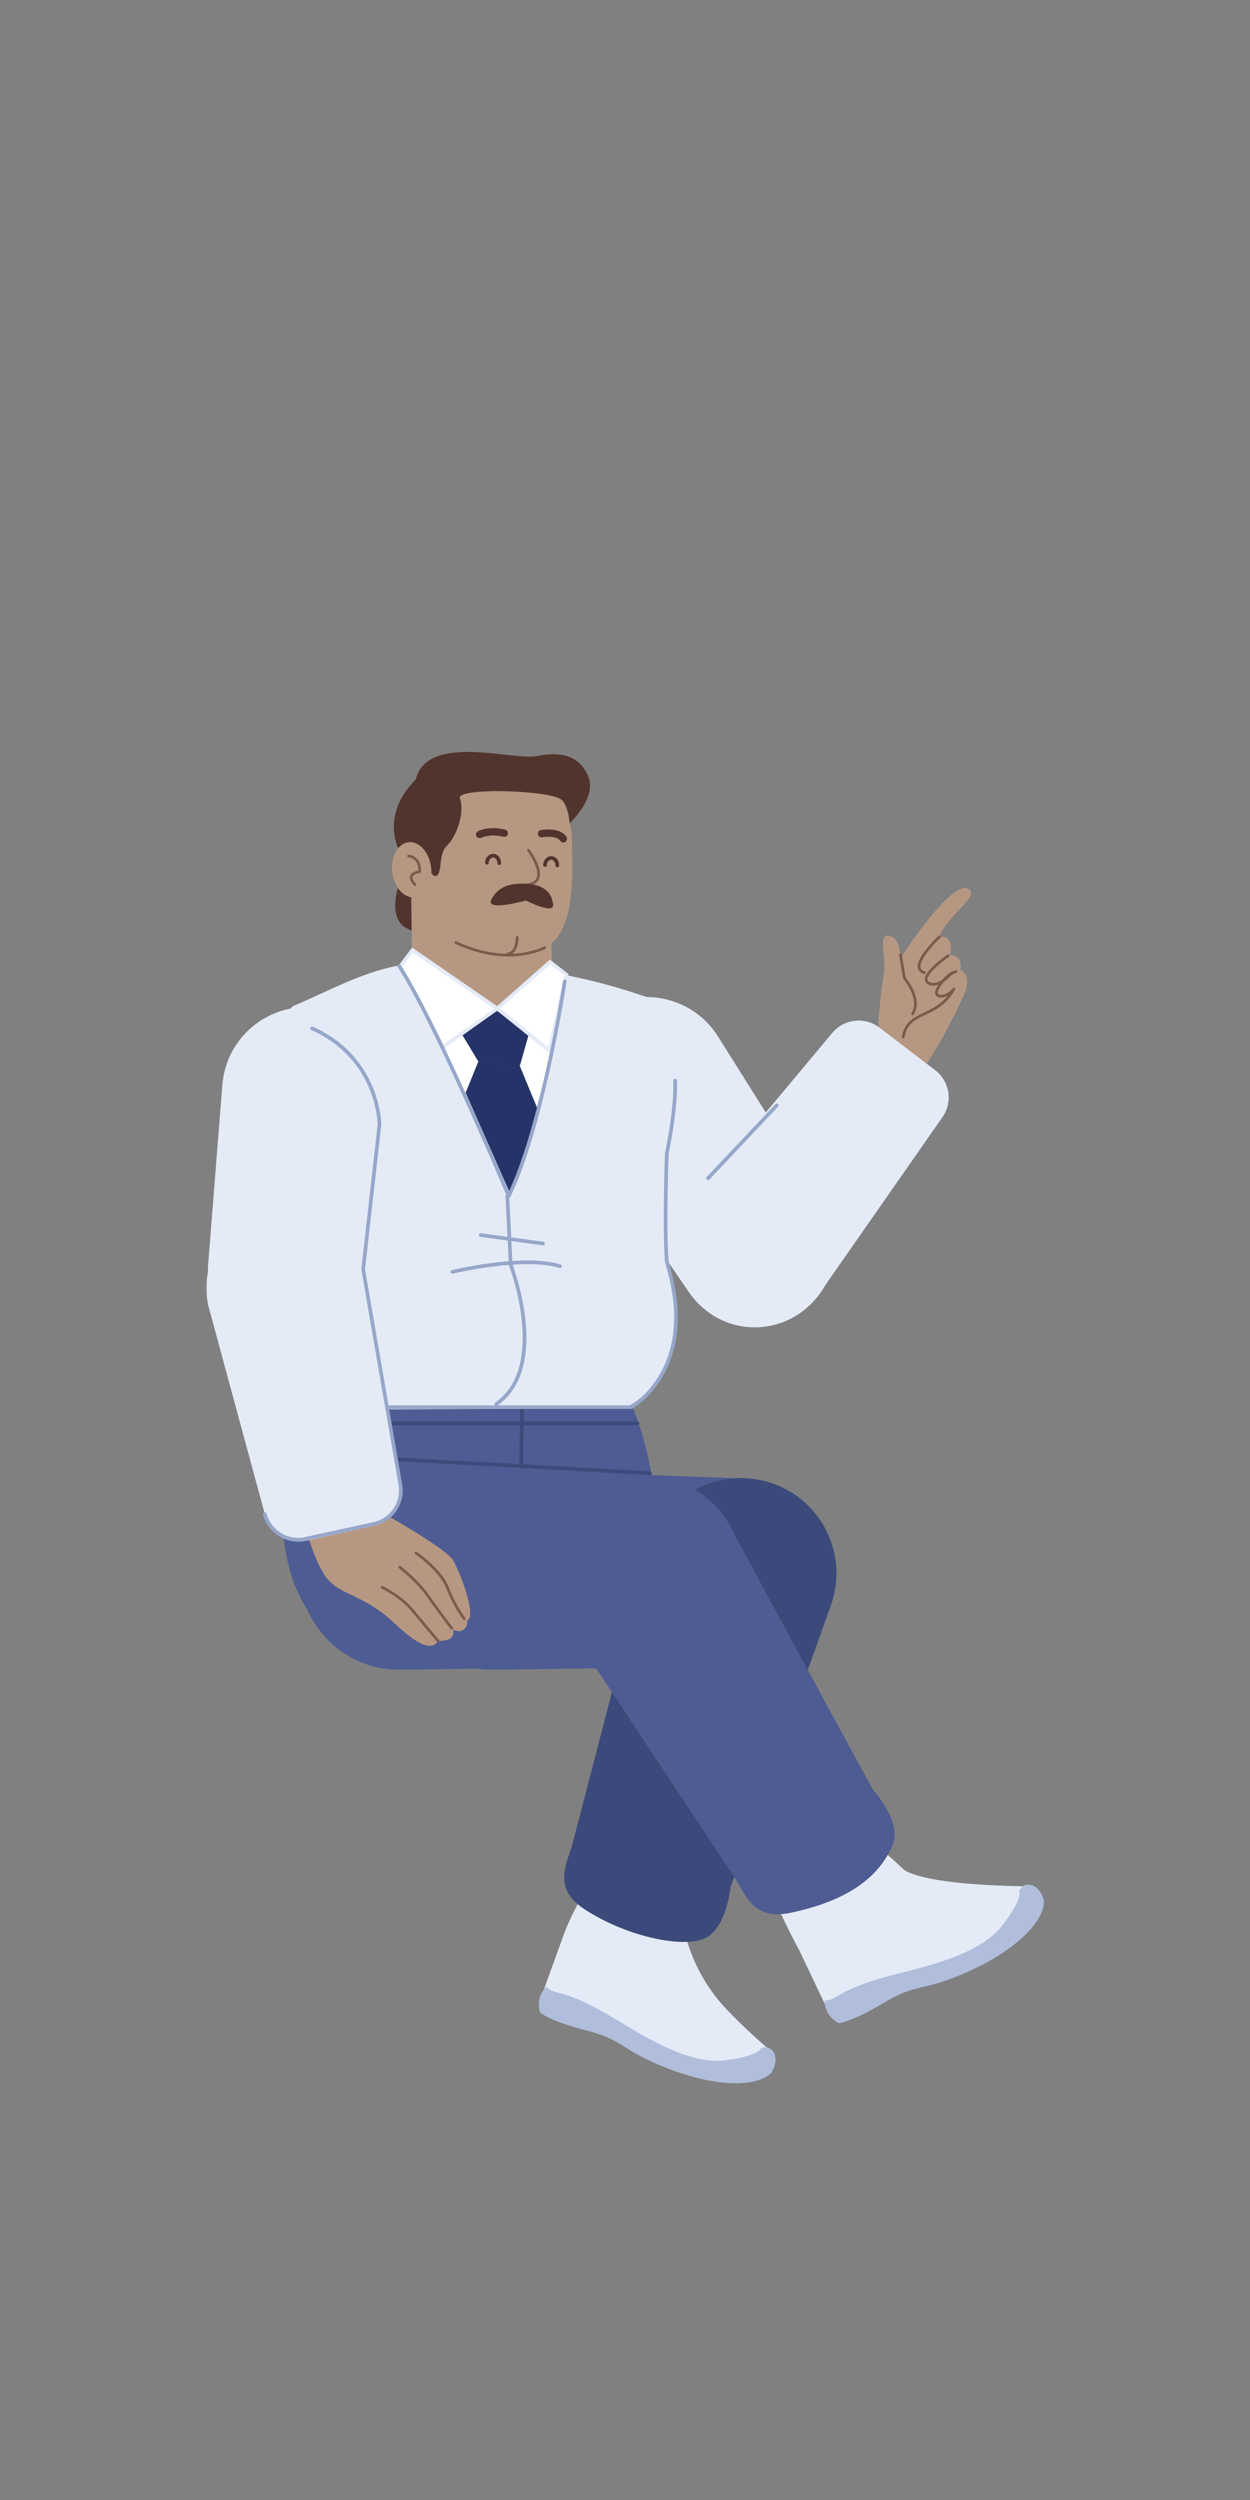 <svg xmlns="http://www.w3.org/2000/svg" xmlns:xlink="http://www.w3.org/1999/xlink" width="512" height="1024" version="1.1" viewBox="0 0 512 1024"><rect x="0" y="0" width="512" height="1024" fill="#808080" stroke="none"/><title>2.人物组件/1.商人/坐姿/讲解</title><desc>Created with Sketch.</desc><defs><polygon id="path-1" points="0 .491 79.858 .491 79.858 136.676 0 136.676"/></defs><g id="2.人物组件/1.商人/坐姿/讲解" fill="none" fill-rule="evenodd" stroke="none" stroke-width="1"><path id="Fill-1" fill="#B69882" d="M357.635,430.27 L368.481,393.049 C368.481,393.049 388.061,362.312 395.888,363.754 C403.202,365.887 387.516,375.185 384.806,383.729 C391.604,383.003 388.988,391.207 388.988,391.207 C388.988,391.207 394.41,390.779 393.345,397.409 C398.528,399.526 394.938,407.254 394.938,407.254 C394.938,407.254 386,427.583 375.573,441.364 C375.573,441.364 357.641,453.695 357.635,430.27"/><path id="Fill-3" fill="#B69882" d="M359.791,417.769 C359.791,417.769 360.983,405.13 362.054,398.668 C363.127,392.206 359.032,380.836 365.087,383.602 C369.16,385.46 368.885,392.359 369.049,397.427 C369.211,402.497 380.236,413.984 373.055,422.671 C368.204,428.54 360.067,429.685 359.791,417.769"/><path id="Stroke-5" fill="#7C5B4D" fill-rule="nonzero" d="M384.423,383.318 C384.65,383.106 385.006,383.119 385.218,383.346 C385.43,383.574 385.417,383.93 385.189,384.141 L384.838,384.476 L384.391,384.915 C384.235,385.07 384.071,385.234 383.902,385.407 C382.932,386.393 381.962,387.446 381.059,388.521 C380.187,389.557 379.424,390.56 378.799,391.508 C377.708,393.161 377.084,394.577 377.018,395.651 C376.949,396.766 377.477,397.475 378.819,397.845 C379.119,397.928 379.294,398.238 379.212,398.537 C379.129,398.837 378.82,399.012 378.52,398.93 C376.673,398.421 375.793,397.237 375.895,395.582 C375.976,394.267 376.67,392.691 377.86,390.888 C378.511,389.901 379.3,388.864 380.197,387.797 C381.122,386.697 382.111,385.623 383.099,384.618 L383.599,384.116 L384.315,383.42 C384.36,383.377 384.396,383.343 384.423,383.318 Z"/><path id="Stroke-7" fill="#7C5B4D" fill-rule="nonzero" d="M388.041,391.016 C388.298,390.841 388.648,390.907 388.823,391.164 C388.998,391.42 388.932,391.77 388.676,391.945 L388.297,392.211 L387.816,392.557 C387.647,392.68 387.471,392.81 387.288,392.947 C386.243,393.728 385.199,394.562 384.225,395.415 C383.264,396.258 382.425,397.073 381.745,397.841 C380.737,398.979 380.118,399.972 379.955,400.743 C379.798,401.494 380.071,401.997 380.952,402.371 C381.505,402.605 382.106,402.674 382.758,402.59 C384.032,402.425 385.443,401.686 386.876,400.552 C387.463,400.087 388.013,399.588 388.509,399.088 L388.842,398.745 C388.968,398.612 389.063,398.506 389.126,398.433 C389.328,398.197 389.683,398.17 389.919,398.373 C390.155,398.575 390.182,398.93 389.979,399.166 L389.798,399.368 L389.485,399.7 C389.428,399.759 389.369,399.82 389.307,399.881 C388.782,400.41 388.199,400.939 387.574,401.434 C385.996,402.683 384.419,403.509 382.902,403.706 C382.06,403.815 381.257,403.722 380.513,403.406 C379.144,402.825 378.584,401.796 378.855,400.512 C379.066,399.505 379.777,398.367 380.903,397.095 C381.618,396.288 382.49,395.441 383.484,394.569 C384.481,393.695 385.548,392.843 386.614,392.046 L387.153,391.648 L387.845,391.153 C387.931,391.092 387.997,391.046 388.041,391.016 Z"/><path id="Stroke-9" fill="#7C5B4D" fill-rule="nonzero" d="M391.457,397.424 C391.763,397.37 392.055,397.575 392.109,397.881 C392.162,398.187 391.958,398.478 391.652,398.532 C390.475,398.739 389.081,399.62 387.468,401.299 C384.116,404.79 383.523,406.909 384.7,407.384 C386.003,407.909 388.676,406.785 390.271,404.757 C390.7,404.211 391.543,404.774 391.204,405.38 C389.099,409.133 386.505,411.621 383.048,413.631 C382.449,413.979 381.829,414.311 381.126,414.665 L379.975,415.23 L378.434,415.967 C373.326,418.427 371.348,420.347 370.479,424.906 C370.421,425.212 370.126,425.412 369.821,425.354 C369.516,425.295 369.315,425.001 369.374,424.696 C370.282,419.929 372.358,417.745 377.26,415.29 L378.344,414.763 L380.028,413.954 L380.196,413.872 C381.061,413.445 381.789,413.061 382.482,412.658 C384.571,411.444 386.321,410.054 387.832,408.289 L388.156,407.898 L387.938,408.005 C386.684,408.592 385.413,408.796 384.456,408.491 L384.28,408.427 C381.992,407.505 382.832,404.504 386.657,400.519 C388.42,398.684 390.011,397.678 391.457,397.424 Z"/><path id="Stroke-11" fill="#7C5B4D" fill-rule="nonzero" d="M368.753,390.537 C369.029,390.491 369.291,390.655 369.378,390.911 L369.4,391 L370.962,400.438 L371.063,400.562 C371.223,400.758 371.399,400.985 371.59,401.24 C372.132,401.968 372.673,402.779 373.179,403.654 C374.67,406.232 375.554,408.823 375.514,411.276 C375.489,412.837 375.082,414.287 374.252,415.592 C374.085,415.854 373.737,415.931 373.475,415.764 C373.213,415.598 373.136,415.25 373.303,414.988 C374.018,413.865 374.367,412.618 374.389,411.258 C374.425,409.044 373.603,406.634 372.206,404.217 C371.723,403.382 371.205,402.607 370.687,401.913 L370.427,401.57 L370.19,401.271 C370.101,401.162 370.039,401.088 370.008,401.052 C369.962,401 369.927,400.94 369.904,400.875 L369.877,400.775 L368.29,391.184 C368.24,390.877 368.447,390.588 368.753,390.537 Z"/><path id="Fill-13" fill="#4E5C93" d="M342.101,643.778 L342.101,643.778 C341.971,623.183 325.633,606.349 305.052,605.603 L203.044,601.903 C179.919,601.064 160.674,619.501 160.518,642.641 C160.365,665.647 179.151,684.284 202.155,683.948 L304.219,682.46 C325.324,682.153 342.234,664.885 342.101,643.778"/><path id="Fill-15" fill="#E4EBF7" d="M231.146,791.803 L220.676,820.693 C220.676,820.693 232.763,827.492 245.395,829.456 C267.002,832.814 260.015,836.633 284.395,845.546 C305.87,853.396 323.111,846.496 314.71,839.225 C308.14,833.539 302.669,828.286 298.186,823.651 C288.388,813.521 281.86,800.696 279.515,786.799 C277.742,776.291 274.202,763.957 267.194,760.178 C246.881,749.23 231.146,791.803 231.146,791.803"/><path id="Fill-17" fill="#B0BEDC" d="M311.68,838.994 C311.68,838.994 310.865,842.194 296.891,843.899 C280.612,845.884 260.459,831.818 248.35,824.819 C229.703,814.039 226.879,817.493 223.889,813.682 C219.061,818.134 221.203,824.338 221.203,824.338 C221.203,824.338 224.89,827.767 240.181,831.665 C255.469,835.562 254.197,839.624 272.677,846.919 C298.711,857.197 314.098,853.187 316.556,847.937 C319.649,841.333 315.431,837.206 311.68,838.994"/><path id="Fill-19" fill="#3B4A7A" d="M315.745,607.381 C294.373,600.378 271.523,612.85 265.858,634.615 C253.358,682.645 234.122,756.648 234.122,756.648 C234.122,756.648 236.408,750.036 234.122,756.649 C231.104,765.379 227.398,774.049 239.167,781.855 C255.44,792.649 277.727,797.761 287.647,794.394 C297.562,791.026 299.219,773.04 299.219,773.034 C299.219,773.034 324.002,702.987 340.307,657.631 C347.74,636.954 336.626,614.223 315.745,607.381"/><path id="Fill-21" fill="#E4EBF7" d="M325.786,538.918 L325.786,538.918 C310.894,547.594 291.829,543.316 282.072,529.108 L236.337,462.513 C225.147,446.218 229.876,423.874 246.709,413.511 C262.858,403.569 284.002,408.495 294.094,424.549 L337.087,492.948 C346.998,508.71 341.875,529.546 325.786,538.918"/><path id="Fill-23" fill="#E4EBF7" d="M360.209,420.9 L383.076,438.381 C389.039,442.937 390.354,451.38 386.061,457.535 L334.836,530.991 C324,545.168 303.723,547.875 289.548,537.039 C275.37,526.202 272.664,505.925 283.499,491.748 L340.943,423.045 C345.756,417.29 354.248,416.343 360.209,420.9"/><path id="Fill-25" fill="#E4EBF7" d="M327.332,798.737 L340.523,826.49 C340.523,826.49 353.855,822.672 364.128,815.067 C381.707,802.058 379.511,809.714 402.987,798.636 C423.666,788.877 430.908,772.808 419.801,772.629 C375.05,771.911 369.983,765.576 369.983,765.576 C369.983,765.576 329.546,727.068 315.5,731.366 C293.433,738.12 327.332,798.737 327.332,798.737"/><path id="Fill-27" fill="#B0BEDC" d="M417.504,774.622 C417.504,774.622 419.208,777.451 410.598,788.59 C400.569,801.564 376.398,806.013 362.909,809.706 C342.134,815.392 342.605,819.829 337.793,819.277 C337.568,825.841 343.484,828.678 343.484,828.678 C343.484,828.678 348.515,828.466 362.036,820.329 C375.554,812.194 377.549,815.953 395.726,807.936 C421.337,796.641 429.299,782.878 427.293,777.439 C424.77,770.596 418.869,770.697 417.504,774.622"/><path id="Fill-29" fill="#4E5C93" d="M245.272,609.896 C225.777,621.115 219.781,646.445 232.186,665.207 C259.555,706.607 301.744,770.377 301.744,770.377 C301.744,770.377 298.354,764.257 301.744,770.378 C306.22,778.457 310.044,786.367 323.866,783.473 C351.892,777.604 361.47,765.422 365.593,755.794 C369.717,746.167 357.445,732.913 357.441,732.908 C357.441,732.908 321.904,667.655 299.065,625.213 C288.654,605.864 264.316,598.937 245.272,609.896"/><path id="Fill-31" fill="#4E5C93" d="M258.209,574.345 C258.209,574.345 270.92,600.622 269.13,638.611 C268.248,657.345 229.464,675.385 201.162,680.263 C81.102,700.959 122.375,572.319 122.375,572.319 C122.375,572.319 245.54,574.566 258.209,574.345"/><path id="Stroke-33" fill="#3B4A7A" fill-rule="nonzero" d="M233.988,656.331 C234.402,656.353 234.72,656.705 234.699,657.119 C234.68,657.483 234.533,658.081 234.16,658.874 C233.57,660.131 232.566,661.512 231.056,662.981 C226.833,667.09 219.461,671.165 208.173,674.952 C204.333,676.24 200.085,677.477 195.411,678.655 C195.009,678.756 194.601,678.512 194.5,678.111 C194.399,677.709 194.643,677.301 195.044,677.2 C199.682,676.031 203.893,674.806 207.696,673.53 C218.787,669.809 225.966,665.84 230.01,661.906 C231.394,660.559 232.291,659.325 232.803,658.236 C233.063,657.683 233.17,657.297 233.195,657.101 L233.201,657.042 C233.222,656.628 233.575,656.31 233.988,656.331 Z"/><path id="Stroke-35" fill="#3B4A7A" fill-rule="nonzero" d="M205.425,603.994 C205.836,603.94 206.213,604.228 206.268,604.639 L206.367,605.46 L206.427,606.001 C206.546,607.101 206.664,608.368 206.775,609.787 C207.804,623.012 207.442,637.51 204.692,651.178 C203.344,657.877 201.461,664.045 198.988,669.57 C198.819,669.948 198.375,670.117 197.997,669.948 C197.619,669.779 197.45,669.335 197.619,668.957 C200.044,663.54 201.894,657.478 203.221,650.882 C205.94,637.371 206.299,623.003 205.279,609.904 L205.153,608.389 C205.096,607.745 205.038,607.14 204.98,606.577 L204.849,605.392 L204.781,604.837 C204.726,604.426 205.015,604.049 205.425,603.994 Z"/><path id="Stroke-37" fill="#3B4A7A" fill-rule="nonzero" d="M213.874,575.422 C214.254,575.428 214.563,575.716 214.606,576.083 L214.611,576.185 L214.194,600.692 C214.187,601.106 213.846,601.436 213.432,601.429 C213.052,601.422 212.743,601.135 212.7,600.768 L212.694,600.666 L213.111,576.159 C213.119,575.745 213.46,575.415 213.874,575.422 Z"/><path id="Fill-39" fill="#51342D" d="M163.559,361.762 C163.559,361.762 158.377,375.51 166.232,380.041 C173.135,384.022 180.061,383.112 181.28,373.438 C182.501,363.765 180.155,337.045 173.792,337.645 C167.429,338.244 163.559,361.762 163.559,361.762"/><path id="Fill-41" fill="#B69882" d="M197.737,391.346 C197.737,391.346 213.679,393.797 223.993,387.782 C236.375,380.56 234.236,354.839 234.299,346.483 C234.409,331.825 228.305,323.798 228.305,323.798 C228.305,323.798 222.379,311.197 196.757,310.205 C171.136,309.212 169.3,332.967 168.874,343.947 C168.448,354.929 170.423,375.885 177.028,381.837 C184.997,389.019 197.737,391.346 197.737,391.346"/><path id="Fill-43" fill="#51342D" d="M233.281,337.279 C233.281,337.279 244.687,326.724 240.906,317.872 C237.126,309.019 228.925,307.785 219.687,309.718 C210.447,311.652 175.093,300.081 170.287,319.26 C154.077,335.586 164.814,350.823 164.814,350.823 C164.814,350.823 171.523,343.999 173.58,350.035 C175.636,356.073 177.271,360.184 179.172,358.425 C181.072,356.665 179.689,349.536 183.016,346.456 C186.343,343.378 190.698,333.652 188.323,326.832 C187.567,322.678 221.899,323.55 229.096,327.036 C233.155,329.002 233.281,337.279 233.281,337.279"/><path id="Stroke-45" fill="#51342D" fill-rule="nonzero" d="M221.593,339.995 C225.551,339.411 228.433,339.907 230.375,341.167 C231.293,341.763 231.838,342.413 232.094,342.94 C232.457,343.685 232.147,344.583 231.402,344.945 C230.701,345.286 229.864,345.032 229.466,344.38 L229.397,344.253 C229.368,344.194 229.177,343.966 228.741,343.683 C227.456,342.849 225.307,342.479 222.03,342.962 C221.211,343.083 220.449,342.517 220.328,341.697 C220.207,340.878 220.773,340.115 221.593,339.995 Z"/><path id="Stroke-47" fill="#51342D" fill-rule="nonzero" d="M197.829,339.733 C200.36,339.057 203.01,339.082 205.508,339.521 C206.174,339.638 206.675,339.758 206.97,339.844 C207.765,340.076 208.222,340.909 207.99,341.704 C207.758,342.499 206.925,342.956 206.13,342.724 L205.947,342.675 C205.728,342.62 205.402,342.549 204.988,342.476 C202.884,342.106 200.65,342.085 198.603,342.631 C198.067,342.775 197.554,342.956 197.068,343.176 C196.313,343.517 195.424,343.182 195.082,342.428 C194.741,341.673 195.076,340.784 195.831,340.443 C196.47,340.153 197.138,339.918 197.829,339.733 Z"/><path id="Stroke-49" fill="#7C5B4D" fill-rule="nonzero" d="M216.134,347.869 C216.382,347.681 216.734,347.729 216.923,347.976 L217.109,348.23 L217.338,348.553 C217.418,348.667 217.502,348.789 217.589,348.918 C218.083,349.65 218.578,350.448 219.039,351.287 C219.798,352.663 220.393,354.011 220.764,355.288 C222.222,360.308 219.987,363.386 213.084,363.119 C212.774,363.107 212.532,362.845 212.544,362.535 C212.556,362.224 212.817,361.982 213.128,361.994 C219.242,362.231 220.933,359.903 219.683,355.602 C219.339,354.414 218.775,353.139 218.054,351.829 C217.61,351.023 217.133,350.253 216.656,349.547 L216.416,349.197 L216.093,348.745 C216.064,348.706 216.042,348.677 216.028,348.658 C215.839,348.411 215.887,348.058 216.134,347.869 Z"/><path id="Stroke-51" fill="#51342D" fill-rule="nonzero" d="M202.097,349.755 C203.931,349.824 205.297,351.572 205.219,353.604 C205.204,354.018 204.855,354.34 204.441,354.325 C204.027,354.309 203.705,353.96 203.721,353.546 C203.769,352.292 202.985,351.29 202.039,351.254 C201.094,351.217 200.235,352.156 200.187,353.409 C200.171,353.823 199.823,354.145 199.409,354.13 C198.995,354.114 198.672,353.765 198.688,353.351 C198.763,351.388 200.166,349.793 201.915,349.754 L202.097,349.755 Z"/><path id="Stroke-53" fill="#51342D" fill-rule="nonzero" d="M225.889,350.676 C227.723,350.747 229.089,352.494 229.011,354.526 C228.995,354.94 228.646,355.262 228.232,355.247 C227.819,355.231 227.496,354.882 227.512,354.468 C227.56,353.214 226.776,352.211 225.831,352.175 C224.885,352.139 224.026,353.078 223.978,354.331 C223.962,354.745 223.614,355.067 223.2,355.052 C222.786,355.036 222.463,354.687 222.479,354.273 C222.555,352.311 223.956,350.716 225.707,350.674 L225.889,350.676 Z"/><path id="Fill-55" fill="#B69882" d="M225.151,364.282 L225.964,390.822 C226.427,405.954 215.02,418.827 199.942,420.187 C183.347,421.684 168.991,408.741 168.769,392.08 L168.401,364.704 L225.151,364.282 Z"/><path id="Fill-57" fill="#51342D" d="M226.36,369.551 C226.36,369.551 226.048,363.057 217.067,362.147 C209.309,361.359 204.289,362.916 201.331,368.3 C198.373,373.683 215.398,368.844 215.398,368.844 C215.398,368.844 228.418,375.587 226.36,369.551"/><path id="Fill-59" fill="#B69882" d="M160.663,357.169 C161.37,363.407 165.507,368.06 169.903,367.562 C174.301,367.064 177.292,361.604 176.587,355.366 C175.882,349.129 171.744,344.474 167.347,344.972 C162.949,345.47 159.957,350.93 160.663,357.169"/><path id="Stroke-61" fill="#7C5B4D" fill-rule="nonzero" d="M186.141,385.808 C186.272,385.526 186.607,385.404 186.888,385.535 C199.295,391.292 210.213,391.765 219.055,389.13 C220.141,388.807 221.089,388.461 221.893,388.116 L222.221,387.972 C222.52,387.837 222.729,387.733 222.846,387.669 C223.118,387.519 223.46,387.618 223.609,387.89 C223.759,388.163 223.66,388.505 223.388,388.654 L223.204,388.75 L223.111,388.796 C222.892,388.903 222.634,389.022 222.337,389.15 C221.494,389.512 220.505,389.872 219.376,390.209 C210.281,392.919 199.082,392.433 186.415,386.555 C186.133,386.424 186.011,386.09 186.141,385.808 Z"/><path id="Stroke-63" fill="#7C5B4D" fill-rule="nonzero" d="M211.783,383.359 C212.062,383.344 212.304,383.536 212.361,383.801 L212.374,383.904 L212.377,383.983 C212.387,384.337 212.376,384.792 212.329,385.311 C212.259,386.083 212.12,386.846 211.894,387.565 C211.244,389.642 209.98,391.047 207.971,391.369 C207.664,391.418 207.375,391.209 207.326,390.902 C207.277,390.595 207.486,390.307 207.793,390.258 C209.317,390.014 210.286,388.937 210.821,387.229 C211.02,386.593 211.145,385.907 211.208,385.209 C211.237,384.895 211.251,384.607 211.254,384.358 L211.25,383.95 C211.234,383.64 211.472,383.375 211.783,383.359 Z"/><path id="Stroke-65" fill="#7C5B4D" fill-rule="nonzero" d="M167.379,350.078 C168.043,350.104 168.993,350.341 169.947,350.981 C171.621,352.105 172.577,354.082 172.463,357.037 C172.453,357.298 172.265,357.517 172.009,357.567 C169.97,357.965 169.068,358.589 168.982,359.327 C168.907,359.976 169.405,360.874 170.404,361.935 C170.617,362.161 170.606,362.517 170.38,362.73 C170.154,362.943 169.798,362.932 169.585,362.706 C168.376,361.422 167.74,360.275 167.865,359.197 C168.01,357.952 169.135,357.085 171.245,356.581 L171.346,356.558 L171.346,356.394 C171.312,354.265 170.62,352.87 169.478,352.027 L169.32,351.915 C168.88,351.62 168.406,351.422 167.932,351.304 C167.653,351.234 167.441,351.206 167.336,351.202 C167.025,351.19 166.783,350.929 166.795,350.618 C166.807,350.308 167.069,350.066 167.379,350.078 Z"/><path id="Fill-67" fill="#E4EBF7" d="M127.559,577.213 C128.306,577.607 256.067,576.79 256.067,576.79 C290.135,558.629 271.999,513.58 271.999,513.58 C274.55,499.478 270.425,474.584 270.425,474.584 C281.443,439.604 266.932,409.121 266.932,409.121 C247.883,402.364 235.274,400.108 225.542,398.141 C215.308,396.073 211.192,418.802 200.059,417.866 C186.646,416.738 179.788,392.969 165.709,395.066 C149.399,397.496 135.161,405.743 120.073,412.078 C104.906,424.463 108.202,493.813 116.578,537.512 C116.578,537.512 107.287,566.513 127.559,577.213"/><path id="Fill-69" fill="#FFF" d="M231.086,408.342 C231.086,408.342 220.087,461.398 207.767,485.494 C182.443,429.471 165.818,395.644 164.992,395.467 L201.239,415.44 L231.086,408.342 Z"/><polygon id="Fill-71" fill="#253368" points="216.575 423.713 204.213 413.084 189.072 423.427 196.052 435.013 213.002 436.33"/><polygon id="Fill-73" fill="#253368" points="220.755 455.579 212.715 436.139 195.866 434.924 190.737 447.57 208.929 488.802"/><polygon id="Fill-75" fill="#FFF" points="224.249 429.094 202.794 413.434 226.133 399.025 229.52 402.939"/><polygon id="Fill-77" fill="#FFF" points="202.794 413.434 182.084 426.622 164.57 395.437 169.146 390.685"/><polygon id="Fill-79" fill="#FFF" points="224.996 430.248 203.666 413.074 225.277 394.017 232.018 399.267"/><path id="Stroke-81" fill="#E4EBF7" fill-rule="nonzero" d="M232.854,398.968 L225.247,393.043 L202.503,413.1 L225.462,431.586 L232.854,398.968 Z M225.306,394.99 L231.181,399.566 L224.53,428.909 L204.829,413.048 L225.306,394.99 Z"/><polygon id="Fill-83" fill="#FFF" points="203.666 413.074 181.486 428.808 163.963 395.788 168.947 389.131"/><path id="Stroke-85" fill="#E4EBF7" fill-rule="nonzero" d="M204.975,413.065 L168.779,388.104 L163.077,395.719 L181.224,429.913 L204.975,413.065 Z M169.115,390.157 L202.357,413.082 L181.748,427.702 L164.848,395.856 L169.115,390.157 Z"/><path id="Stroke-87" fill="#96A7CA" fill-rule="nonzero" d="M207.766,489.18 C208.146,489.162 208.473,489.428 208.54,489.791 L208.552,489.893 L209.929,517.931 L210.136,518.493 L210.381,519.189 C210.509,519.558 210.643,519.956 210.784,520.384 C211.454,522.418 212.123,524.689 212.747,527.142 C214.672,534.703 215.762,542.299 215.587,549.404 C215.299,561.069 211.616,570.193 203.702,575.716 C203.363,575.953 202.895,575.87 202.658,575.53 C202.421,575.19 202.504,574.723 202.844,574.486 C210.307,569.277 213.81,560.599 214.087,549.367 C214.259,542.417 213.187,534.95 211.294,527.512 C210.746,525.363 210.165,523.355 209.579,521.529 L209.359,520.853 C209.221,520.433 209.089,520.042 208.964,519.681 L208.724,519 C208.61,518.682 208.529,518.465 208.486,518.356 C208.467,518.306 208.453,518.254 208.445,518.202 L208.437,518.123 L207.054,489.966 C207.034,489.552 207.353,489.201 207.766,489.18 Z"/><path id="Stroke-89" fill="#96A7CA" fill-rule="nonzero" d="M163.134,395.128 C163.482,394.903 163.946,395.002 164.171,395.35 L164.652,396.1 C169.189,403.254 175.151,414.675 182.206,429.455 L183.437,432.044 C184.263,433.79 185.1,435.573 185.948,437.391 L186.586,438.762 C191.412,449.15 196.369,460.229 201.216,471.355 L203.483,476.58 C204.153,478.13 204.8,479.632 205.421,481.082 L207.437,485.804 L208.409,488.098 L208.489,487.931 C212.456,479.388 216.259,467.835 219.858,453.999 L220.098,453.073 C222.985,441.865 225.572,429.853 227.822,417.841 L228.352,414.979 C228.865,412.168 229.331,409.512 229.747,407.044 L230.281,403.817 L230.596,401.829 C230.658,401.42 231.041,401.138 231.45,401.201 C231.826,401.258 232.093,401.584 232.088,401.953 L232.073,402.093 L231.762,404.056 C231.667,404.643 231.563,405.277 231.45,405.957 L231.086,408.125 C230.562,411.2 229.964,414.551 229.297,418.117 C227.041,430.16 224.447,442.203 221.551,453.447 L221.058,455.341 C217.27,469.755 213.254,481.661 209.04,490.259 C208.773,490.804 208.02,490.814 207.724,490.318 L207.668,490.202 L206.204,486.739 L204.412,482.535 C203.313,479.967 202.13,477.223 200.877,474.337 C195.706,462.424 190.39,450.511 185.226,439.394 L183.956,436.67 C183.114,434.872 182.284,433.11 181.464,431.386 L180.103,428.536 C173.152,414.049 167.303,402.947 162.912,396.165 C162.687,395.817 162.787,395.353 163.134,395.128 Z"/><path id="Stroke-91" fill="#96A7CA" fill-rule="nonzero" d="M276.466,441.879 C276.88,441.858 277.232,442.177 277.253,442.59 C277.403,445.591 277.248,449.246 276.839,453.418 C276.538,456.484 276.108,459.738 275.583,463.079 C275.259,465.134 274.917,467.12 274.571,468.984 L274.398,469.905 C274.256,470.65 274.125,471.319 274.007,471.902 L273.871,472.565 L273.796,474.775 C273.737,476.585 273.679,478.601 273.624,480.771 C273.485,486.266 273.396,491.758 273.377,496.951 L273.374,498.671 C273.37,505.926 273.516,511.984 273.838,516.445 L273.866,516.82 L274.046,517.413 C280.648,539.399 277.659,556.095 268.577,568.073 L268.297,568.439 C266.268,571.058 264.092,573.223 261.914,574.963 C261.258,575.486 260.641,575.939 260.075,576.323 L259.796,576.51 C259.406,576.766 259.123,576.937 258.964,577.024 C258.881,577.07 258.79,577.1 258.696,577.112 L258.601,577.118 L120.072,577.118 C119.606,577.118 118.835,577.024 117.86,576.755 C116.252,576.312 114.647,575.518 113.151,574.288 C106.693,568.977 104.371,557.721 108.386,538.759 L108.616,537.696 L108.406,536.677 C104.264,516.274 103.607,496.22 105.014,478.701 L105.097,477.694 L105.204,476.499 C105.311,475.336 105.423,474.267 105.535,473.299 L105.659,472.264 L105.817,471.094 C105.878,470.684 106.261,470.402 106.67,470.464 C107.08,470.526 107.362,470.908 107.3,471.317 L107.18,472.2 L107.08,473.002 C106.914,474.388 106.747,476 106.592,477.821 C105.06,495.777 105.71,516.506 110.117,537.547 C110.139,537.651 110.138,537.759 110.115,537.863 C105.848,557.069 108.018,568.125 114.104,573.13 C115.429,574.219 116.845,574.92 118.258,575.309 C118.75,575.445 119.204,575.532 119.608,575.58 C119.749,575.597 119.863,575.607 119.947,575.613 L120.073,575.618 L258.4,575.617 L258.692,575.437 L258.971,575.257 C259.575,574.86 260.25,574.372 260.978,573.79 C263.067,572.123 265.158,570.041 267.111,567.52 C276.115,555.899 279.141,539.588 272.608,517.84 L272.408,517.179 L272.377,517.016 L272.309,516.084 C272.017,511.787 271.88,506.13 271.874,499.42 L271.874,498.67 C271.876,493.534 271.952,488.069 272.08,482.568 L272.209,477.594 L272.375,472.443 L272.391,472.316 L272.683,470.871 C272.759,470.484 272.84,470.068 272.924,469.625 C273.325,467.515 273.726,465.227 274.101,462.846 C274.622,459.532 275.048,456.306 275.346,453.272 C275.749,449.167 275.9,445.581 275.755,442.665 C275.734,442.251 276.053,441.899 276.466,441.879 Z"/><path id="Stroke-93" fill="#96A7CA" fill-rule="nonzero" d="M196.993,505.132 L222.502,508.61 C222.912,508.666 223.2,509.044 223.144,509.455 C223.092,509.831 222.77,510.104 222.401,510.103 L222.299,510.097 L196.79,506.618 C196.38,506.562 196.092,506.184 196.148,505.774 C196.2,505.397 196.522,505.125 196.891,505.125 L196.993,505.132 Z"/><path id="Stroke-95" fill="#96A7CA" fill-rule="nonzero" d="M211.729,516.394 C218.922,516.052 224.988,516.501 229.578,517.913 C229.974,518.035 230.196,518.455 230.075,518.85 C229.953,519.246 229.533,519.468 229.137,519.347 C224.743,517.995 218.836,517.558 211.8,517.892 C206.599,518.14 201.029,518.795 195.386,519.732 C193.105,520.111 190.947,520.514 188.961,520.919 L188.225,521.072 C187.588,521.205 187.009,521.33 186.493,521.445 L185.472,521.678 C185.069,521.775 184.664,521.527 184.567,521.124 C184.471,520.721 184.719,520.316 185.122,520.22 L185.861,520.049 C186.358,519.937 186.919,519.814 187.539,519.683 L187.918,519.603 C190.122,519.143 192.553,518.682 195.141,518.252 C200.837,517.306 206.462,516.645 211.729,516.394 Z"/><path id="Fill-97" fill="#4E5C93" d="M304.091,643.778 L304.091,643.778 C303.96,623.183 287.622,606.349 267.042,605.603 L165.033,601.903 C141.907,601.064 122.662,619.501 122.507,642.641 C122.355,665.647 141.141,684.284 164.145,683.948 L266.208,682.46 C287.313,682.153 304.224,664.885 304.091,643.778"/><path id="Stroke-99" fill="#96A7CA" fill-rule="nonzero" d="M148.273,462.009 C148.652,462.018 148.959,462.308 149,462.676 L149.004,462.778 L147.736,513.458 C147.726,513.872 147.382,514.199 146.968,514.189 C146.588,514.18 146.282,513.89 146.241,513.522 L146.237,513.42 L147.504,462.74 C147.515,462.326 147.859,461.999 148.273,462.009 Z"/><path id="Stroke-101" fill="#3B4A7A" fill-rule="nonzero" d="M261.134,582.288 C261.548,582.288 261.884,582.623 261.884,583.038 C261.884,583.417 261.602,583.731 261.236,583.781 L261.134,583.788 L118.806,583.788 C118.392,583.788 118.056,583.452 118.056,583.038 C118.056,582.658 118.339,582.344 118.705,582.294 L118.806,582.288 L261.134,582.288 Z"/><path id="Stroke-103" fill="#3B4A7A" fill-rule="nonzero" d="M158.125,596.736 L266.243,602.649 C266.657,602.671 266.974,603.025 266.951,603.439 C266.93,603.818 266.631,604.116 266.263,604.145 L266.161,604.146 L158.043,598.233 C157.629,598.211 157.312,597.857 157.335,597.444 C157.356,597.064 157.654,596.767 158.023,596.737 L158.125,596.736 Z"/><path id="Stroke-105" fill="#96A7CA" fill-rule="nonzero" d="M124.652,413.763 C124.853,413.401 125.309,413.27 125.672,413.471 L125.918,413.613 C126.063,413.698 126.225,413.796 126.402,413.905 L126.585,414.019 C127.299,414.465 128.092,414.996 128.945,415.61 C131.381,417.363 133.815,419.435 136.089,421.821 C142.098,428.124 145.917,435.438 146.468,443.702 C146.496,444.116 146.183,444.473 145.77,444.501 C145.356,444.528 144.999,444.215 144.971,443.802 C144.446,435.929 140.789,428.925 135.004,422.856 C132.798,420.542 130.433,418.529 128.069,416.828 C127.381,416.332 126.734,415.893 126.14,415.512 L125.506,415.115 C125.246,414.956 125.055,414.845 124.944,414.783 C124.582,414.582 124.451,414.126 124.652,413.763 Z"/><path id="Fill-107" fill="#B69882" d="M191.294,663.812 C195.646,662.152 187.927,642.935 185.522,638.999 C182.317,633.754 152.806,617.438 152.806,617.438 L147.62,594.254 L120.439,605.336 C120.439,605.336 124.618,630.911 132.278,644.095 C137.995,653.933 147.716,651.827 161.545,664.853 C167.942,670.882 175.952,677.263 179.215,672.452 C179.857,671.504 186.512,673.249 185.657,667.367 C185.657,667.367 187.919,669.131 190.049,667.348 C191.9,665.8 191.294,663.812 191.294,663.812"/><path id="Stroke-109" fill="#7C5B4D" fill-rule="nonzero" d="M156.015,649.915 C156.147,649.634 156.482,649.514 156.763,649.647 L157.335,649.932 L157.473,650.003 C158.031,650.293 158.651,650.634 159.318,651.024 C161.225,652.139 163.131,653.425 164.913,654.87 C166.525,656.176 167.957,657.552 169.162,658.991 L179.86,671.774 C180.059,672.012 180.028,672.367 179.789,672.566 C179.551,672.766 179.196,672.734 178.997,672.496 L168.299,659.713 C167.144,658.333 165.764,657.007 164.205,655.744 C162.471,654.338 160.611,653.083 158.751,651.995 C158.23,651.691 157.739,651.418 157.287,651.176 L156.701,650.871 C156.51,650.773 156.369,650.704 156.283,650.664 C156.002,650.532 155.882,650.196 156.015,649.915 Z"/><path id="Stroke-111" fill="#7C5B4D" fill-rule="nonzero" d="M163.288,641.556 C163.48,641.311 163.833,641.268 164.078,641.459 L164.688,641.951 L165.292,642.451 C165.606,642.714 165.938,642.996 166.285,643.296 C167.935,644.725 169.586,646.264 171.128,647.856 C172.889,649.674 174.396,651.446 175.57,653.134 L176.232,654.079 C176.688,654.725 177.173,655.405 177.684,656.116 L178.642,657.44 C179.887,659.152 181.206,660.936 182.538,662.714 L184.599,665.45 L185.472,666.597 C185.661,666.844 185.614,667.197 185.367,667.386 C185.12,667.574 184.767,667.528 184.579,667.281 L182.771,664.897 L182.439,664.456 C181.102,662.679 179.765,660.882 178.49,659.14 L177.16,657.313 L176.39,656.243 C175.765,655.371 175.183,654.546 174.647,653.777 C173.511,652.144 172.042,650.416 170.32,648.639 C168.803,647.073 167.176,645.556 165.548,644.147 L164.885,643.579 C164.778,643.489 164.673,643.4 164.57,643.314 L163.385,642.345 C163.14,642.154 163.097,641.8 163.288,641.556 Z"/><path id="Stroke-113" fill="#7C5B4D" fill-rule="nonzero" d="M169.838,635.745 C170.012,635.488 170.362,635.421 170.619,635.595 L170.856,635.76 C170.958,635.832 171.081,635.92 171.225,636.024 L171.823,636.463 C172.133,636.696 172.462,636.947 172.804,637.216 C174.436,638.496 176.069,639.915 177.594,641.436 C180.538,644.373 182.725,647.328 183.842,650.211 C184.4,651.651 185.019,653.065 185.69,654.446 C186.763,656.656 187.913,658.678 189.062,660.468 L189.529,661.183 C189.68,661.409 189.825,661.623 189.965,661.825 L190.424,662.471 C190.493,662.566 190.546,662.638 190.583,662.686 C190.772,662.933 190.725,663.286 190.478,663.474 C190.231,663.663 189.878,663.616 189.689,663.369 L189.439,663.03 C189.383,662.952 189.32,662.865 189.251,662.767 C188.908,662.282 188.526,661.716 188.115,661.076 C186.943,659.25 185.771,657.189 184.678,654.937 C183.994,653.529 183.362,652.087 182.793,650.617 C181.743,647.907 179.642,645.068 176.799,642.233 C175.308,640.746 173.709,639.355 172.11,638.101 C171.662,637.75 171.241,637.43 170.851,637.144 L170.122,636.619 C170.067,636.58 170.022,636.55 169.988,636.526 C169.73,636.352 169.663,636.002 169.838,635.745 Z"/><path id="Fill-115" fill="#E4EBF7" d="M114.698,553.306 L114.698,553.306 C96.911,551.43 83.856,535.723 85.265,517.893 L91.079,444.34 C92.585,425.295 109.263,411.087 128.307,412.627 C147.869,414.21 162.186,431.751 159.818,451.233 L150.914,524.475 C148.739,542.361 132.617,555.196 114.698,553.306"/><g id="分组" transform="translate(84.5, 494.804)"><mask id="mask-2" fill="#fff"><use xlink:href="#path-1"/></mask><path id="Fill-117" fill="#E4EBF7" d="M68.912,130.021 L40.829,136.332 C33.508,137.977 26.191,133.566 24.227,126.324 L0.793,39.891 C-3.119,22.48 7.823,5.196 25.232,1.284 C42.643,-2.628 59.927,8.313 63.839,25.723 L79.636,113.872 C80.96,121.258 76.232,128.376 68.912,130.021" mask="url(#mask-2)"/></g><path id="Stroke-119" fill="#96A7CA" fill-rule="nonzero" d="M127.157,420.921 C127.326,420.543 127.77,420.375 128.148,420.544 C137.123,424.574 143.82,430.377 148.529,437.488 C151.878,442.545 154.029,447.961 155.225,453.377 C155.643,455.274 155.913,457.037 156.063,458.622 L156.117,459.26 C156.14,459.564 156.157,459.846 156.168,460.103 L156.18,460.446 C156.18,460.497 156.181,460.545 156.181,460.592 L156.179,460.731 L149.511,519.849 L164.729,607.993 C166.053,615.676 161.181,623.045 153.638,624.86 L153.322,624.932 L125.199,631.064 C117.476,632.749 109.796,628.052 107.776,620.41 C107.671,620.01 107.909,619.599 108.31,619.493 C108.71,619.387 109.121,619.626 109.227,620.027 C111.014,626.79 117.736,630.986 124.569,629.663 L124.879,629.599 L153.003,623.467 C159.837,621.977 164.322,615.446 163.301,608.562 L163.25,608.248 L148.015,520 L148.009,519.789 L154.684,460.647 L154.675,460.303 L154.67,460.169 C154.652,459.765 154.619,459.294 154.569,458.763 C154.425,457.238 154.165,455.535 153.76,453.701 C152.602,448.455 150.518,443.209 147.278,438.316 C142.723,431.438 136.245,425.824 127.534,421.913 C127.156,421.743 126.987,421.299 127.157,420.921 Z"/><path id="Stroke-121" fill="#96A7CA" fill-rule="nonzero" d="M317.629,452.249 C317.914,451.947 318.388,451.933 318.689,452.218 C318.963,452.476 319,452.892 318.79,453.192 L318.72,453.278 L290.564,483.123 C290.28,483.425 289.805,483.438 289.504,483.154 C289.23,482.896 289.193,482.48 289.403,482.18 L289.473,482.094 L317.629,452.249 Z"/></g></svg>